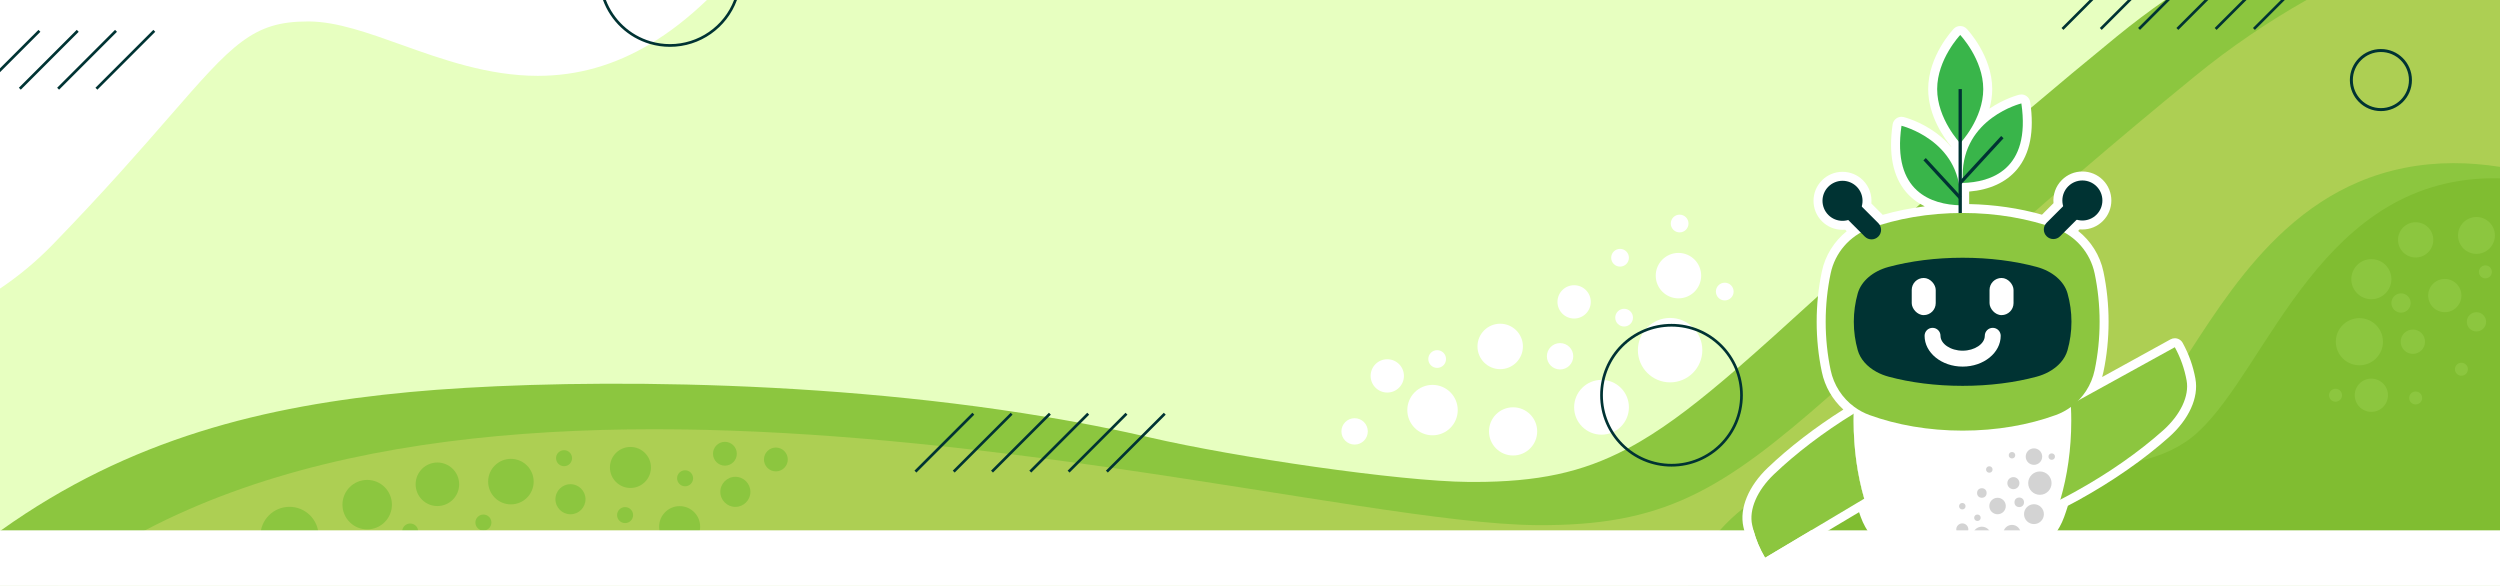 <?xml version="1.0" encoding="UTF-8"?><svg xmlns="http://www.w3.org/2000/svg" viewBox="0 0 1920 450"><rect x="0" y="0" width="1920" height="450" fill="#808080" stroke="none"/><defs><style>.cls-1{fill:#033;}.cls-2{fill:#e7ffc0;}.cls-3{fill:#fff;}.cls-4{fill:#8cc63f;}.cls-5{fill:#adcf53;}.cls-6{fill:#d3d3d3;}.cls-7{fill:#39b54a;}.cls-8{fill:#80bd31;}.cls-9{stroke-width:2.29px;}.cls-9,.cls-10,.cls-11{fill:none;stroke:#033;}.cls-9,.cls-11{stroke-miterlimit:10;}.cls-10{stroke-miterlimit:22.93;stroke-width:2.54px;}.cls-11{stroke-width:2.09px;}</style></defs><g id="Warstwa_2"><path class="cls-2" d="m1920,0v450H0V0h1662.81"/><path class="cls-4" d="m1920,0v450H0v-42.15c.26-.19.51-.37.76-.55,98.92-70.49,202.27-95.75,314.03-106.22,100.68-9.43,301.84-12.32,489.02,19.17,8.36,1.39,16.69,2.87,24.98,4.42,8.24,1.53,16.44,3.14,24.59,4.82,8.11,1.66,16.18,3.41,24.19,5.22,1.85.42,3.69.84,5.53,1.27,65.3,15.14,191.77,33.72,244.73,34.15,1.36,0,2.69.02,4.02.02,48.95,0,83.03-7.21,117.46-25.31,3.51-1.84,7.03-3.8,10.56-5.88,22.8-13.41,46.07-31.55,73.72-55.46,18.52-16.01,39.02-34.62,62.66-56.13,1.04-.94,2.09-1.9,3.15-2.86,1.56-1.41,3.12-2.84,4.7-4.28,17.66-16.05,36.69-33.34,57.62-52.04,3.23-2.89,6.52-5.82,9.85-8.78,1.05-.93,2.11-1.87,3.17-2.82,1.8-1.6,3.61-3.2,5.44-4.82,4.53-4.01,9.14-8.08,13.85-12.21,2.65-2.34,5.34-4.7,8.06-7.07,1.11-.98,2.23-1.96,3.35-2.93.77-.68,1.54-1.35,2.32-2.03,14.34-12.51,29.5-25.58,45.59-39.26,2.13-1.81,4.28-3.63,6.44-5.45,20.45-17.33,42.39-35.61,66.05-54.93,11.91-9.72,24.23-19.02,36.97-27.89h257.19Z"/><path class="cls-5" d="m1920,0v450H44.37c.48-.4.98-.79,1.5-1.19,20.52-15.63,42.43-29.41,65.51-41.51,169.35-88.76,401.7-87.14,611.25-64.69,8.86.95,17.68,1.93,26.45,2.96,8.8,1.01,17.56,2.07,26.26,3.15,8.74,1.09,17.43,2.2,26.06,3.34,8.71,1.14,17.35,2.31,25.92,3.49,8.67,1.2,17.26,2.41,25.78,3.63,140.84,20.26,260.41,43.58,326.81,44.12,96.92.78,141.7-25.65,226.24-100.26,1.73-1.52,3.47-3.07,5.24-4.64,6.85-6.08,13.96-12.47,21.38-19.18,12.85-11.61,26.62-24.17,41.56-37.75,4.02-3.64,8.12-7.37,12.31-11.16,11.15-10.11,22.94-20.74,35.45-31.92,10.61-9.48,21.75-19.35,33.45-29.63,2.1-1.85,4.22-3.7,6.36-5.57,5.07-4.44,10.25-8.96,15.53-13.54,6.74-5.85,13.66-11.81,20.76-17.91,26.46-22.68,55.51-47.08,87.59-73.28C1713.07,36.17,1741.76,16.79,1771.4,0h148.6Z"/><path class="cls-4" d="m1920,128.15v321.85h-624.03c2-6.06,4.49-11.96,7.47-17.67,4.65-8.89,10.45-17.24,17.38-25.03,5.38-6.06,11.44-11.77,18.17-17.11h0c3.06-2.46,6.26-4.82,9.6-7.11,2.64-1.81,5.37-3.57,8.18-5.29,21.45-13.07,44.95-20.43,68.79-24.54,6.59-1.14,13.2-2.04,19.81-2.72,19.53-2.07,38.95-2.42,57.32-2.42,6.49,0,12.99.05,19.29.1,6.34.04,12.33.09,18.36.09.94,0,1.87,0,2.79-.01,1.4,0,2.77,0,4.12-.03h0c3.13-.03,6.14-.08,9.04-.15,3.98-.11,7.76-.25,11.35-.43,4.17-.21,8.08-.47,11.76-.78,3.63-.3,7.02-.64,10.2-1.03,30.34-3.67,41.31-11.01,49.5-18.47,11.72-10.68,23.92-28.61,36.74-48.29,1.53-2.35,3.07-4.73,4.62-7.13.24-.37.48-.74.72-1.11,20.17-31.16,43.04-66.47,74.19-94.64,17.75-16.06,36.08-27.99,56.03-36.47,22.6-9.6,47.17-14.47,73.02-14.47h.01c11.46,0,23.35.96,35.55,2.86Z"/><path class="cls-8" d="m1920,136.95v313.05h-570.12c1.23-4.87,2.89-9.81,5.09-14.75,1.38-3.12,2.98-6.25,4.81-9.36,8.32-14.15,21.47-28.04,41.56-40.29,8.79-5.36,18.07-9.62,27.71-13.01,7.55-2.66,15.33-4.77,23.27-6.46,23.48-4.98,48.37-6.19,73.15-6.38,1.54,0,3.09-.02,4.64-.02,17.52-.06,34.92.31,51.69.11h0c2.01-.02,4-.05,5.99-.09,13.74-.27,26.99-1.01,39.45-2.76,5.5-.77,10.83-1.74,15.99-2.95h0c17.1-4.02,32.22-10.72,44.41-21.82,55.12-50.21,95.09-198.59,232.34-195.27Z"/><path class="cls-3" d="m542.9,0c-14.26,13.7-28.73,24.93-43.51,33.75h-.01c-27.51,16.43-56.06,24.5-86.34,24.5-38.07,0-73.56-12.7-104.86-23.9-25.37-9.07-49.33-17.64-70.3-17.86-.54,0-1.07-.01-1.6-.01-21.35,0-35.56,4.38-50.68,15.6-15.35,11.39-31.22,29.62-55.25,57.22-22.17,25.46-49.75,57.15-89.66,98.31C28.26,200.43,14.67,211.78,0,221.62V0h542.9Z"/></g><g id="Warstwa_1"><circle class="cls-4" cx="1901.92" cy="180.82" r="14.16"/><circle class="cls-4" cx="1877.6" cy="226.99" r="12.76"/><circle class="cls-4" cx="1821.2" cy="303.54" r="12.76"/><circle class="cls-4" cx="1901.92" cy="247.16" r="7.41"/><circle class="cls-4" cx="1844" cy="232.71" r="7.41"/><circle class="cls-4" cx="1812.01" cy="262.43" r="18.1"/><circle class="cls-4" cx="1821.2" cy="214.4" r="15.39"/><circle class="cls-4" cx="1853.08" cy="262.43" r="9.35"/><circle class="cls-4" cx="1908.79" cy="208.79" r="4.98"/><circle class="cls-4" cx="1855.23" cy="305.64" r="4.98"/><circle class="cls-4" cx="1890.37" cy="283.57" r="4.98"/><circle class="cls-4" cx="1793.69" cy="303.54" r="4.98"/><circle class="cls-4" cx="1855.23" cy="184.22" r="13.54"/><circle class="cls-4" cx="392.37" cy="369.88" r="17.48"/><circle class="cls-4" cx="521.97" cy="404.46" r="15.75"/><circle class="cls-4" cx="484.18" cy="359.01" r="15.75"/><circle class="cls-4" cx="556.73" cy="348.47" r="9.15"/><circle class="cls-4" cx="595.87" cy="352.87" r="9.15"/><circle class="cls-4" cx="222.33" cy="411.58" r="22.34"/><circle class="cls-4" cx="282" cy="387.57" r="19"/><circle class="cls-4" cx="564.76" cy="377.74" r="11.55"/><circle class="cls-4" cx="438.12" cy="383.41" r="11.55"/><circle class="cls-4" cx="480.07" cy="395.59" r="6.15"/><circle class="cls-4" cx="371.25" cy="401.31" r="6.15"/><circle class="cls-4" cx="315.02" cy="408.2" r="6.15"/><circle class="cls-4" cx="526.15" cy="367.32" r="6.15"/><circle class="cls-4" cx="433.19" cy="351.89" r="6.15"/><circle class="cls-4" cx="335.92" cy="371.93" r="16.72"/><circle class="cls-3" cx="1100.18" cy="314.95" r="19.36"/><circle class="cls-3" cx="1152.15" cy="266.07" r="17.45"/><circle class="cls-3" cx="1289.05" cy="211.69" r="17.45"/><circle class="cls-3" cx="1040.34" cy="331.31" r="10.13"/><circle class="cls-3" cx="1198.13" cy="273.62" r="10.13"/><circle class="cls-3" cx="1282.64" cy="268.92" r="24.74"/><circle class="cls-3" cx="1229.97" cy="312.79" r="21.04"/><circle class="cls-3" cx="1208.93" cy="231.84" r="12.79"/><circle class="cls-3" cx="1065.43" cy="288.69" r="12.79"/><circle class="cls-3" cx="1289.96" cy="171.67" r="6.81"/><circle class="cls-3" cx="1103.74" cy="275.74" r="6.81"/><circle class="cls-3" cx="1247.32" cy="243.95" r="6.81"/><circle class="cls-3" cx="1244.2" cy="197.95" r="6.81"/><circle class="cls-3" cx="1324.61" cy="223.92" r="6.81"/><circle class="cls-3" cx="1162.05" cy="331.31" r="18.51"/><path class="cls-3" d="m1686.11,291c-1.76-9.74-5.06-19.05-9.81-27.66-1.26-2.28-3.61-3.57-6.04-3.57-1.12,0-2.27.28-3.32.86l-52.49,28.93c.37-1.28.71-2.58.98-3.9,2.63-12.51,3.96-25.47,3.96-38.53s-1.33-26.03-3.96-38.53c-2.62-12.46-9.64-23.52-19.42-31.26l1.19-1.2c.68.06,1.37.1,2.06.1,5.95,0,11.54-2.32,15.75-6.52,8.68-8.68,8.68-22.81,0-31.49-4.21-4.21-9.8-6.52-15.75-6.52s-11.54,2.32-15.75,6.52c-4.86,4.86-7,11.43-6.42,17.8l-8.85,8.85c-17.49-4.96-36.52-7.74-55.92-8.15v-4.71s0-.03,0-.05v-4.84c15.8-1.34,28.43-7.14,36.68-16.95,10.04-11.93,13.48-29.34,10.21-51.74-.28-1.92-1.36-3.64-2.97-4.72-1.15-.77-2.49-1.17-3.85-1.17-.55,0-1.1.07-1.65.2-.48.12-11.36,2.86-22.84,10.71,1.29-4.7,2.12-9.74,2.12-15.03,0-25.41-18.8-45.47-19.6-46.31-1.3-1.37-3.11-2.14-4.99-2.14s-3.69.77-4.99,2.14c-.8.84-19.6,20.89-19.6,46.31,0,20.95,12.76,38.24,17.7,44.15v.36c-3.29-3.94-7.15-7.55-11.56-10.81-12.24-9.03-24.48-12.11-24.99-12.23-.54-.13-1.1-.2-1.65-.2-1.36,0-2.7.4-3.85,1.17-1.61,1.08-2.69,2.8-2.97,4.72-3.27,22.4.17,39.8,10.21,51.74,3.89,4.62,8.76,8.35,14.46,11.15-11.13,1.39-21.97,3.58-32.27,6.52l-8.72-8.72c.58-6.37-1.55-12.94-6.42-17.8-4.21-4.21-9.8-6.52-15.75-6.52s-11.54,2.32-15.75,6.52c-8.68,8.68-8.68,22.81,0,31.49,4.21,4.21,9.8,6.52,15.75,6.52h0c.69,0,1.38-.03,2.06-.1l1.18,1.18c-9.62,7.73-16.53,18.69-19.12,31.02-2.63,12.51-3.96,25.47-3.96,38.53s1.33,26.03,3.96,38.53c2.35,11.2,8.15,21.26,16.54,28.87-21.67,13.7-41.65,29.08-58.03,44.69-14.86,14.18-21.87,31.15-18.76,45.36.31,1.48.68,3,1.09,4.5,2.15,8.01,5.4,15.69,9.65,22.83.94,1.57,2.46,2.7,4.23,3.15.56.14,1.12.21,1.69.21,1.23,0,2.45-.33,3.53-.97l68.66-40.94c.43,1.26.86,2.51,1.31,3.76,1.9,5.21,4.57,10.05,7.92,14.38,1.73,2.25,3.67,4.39,5.76,6.35,7.23,6.79,16.17,11.45,25.86,13.48,12.26,2.57,24.96,3.9,37.75,3.95.26,0,.52,0,.78,0s.52,0,.78,0c12.8-.05,25.5-1.38,37.75-3.95,9.69-2.03,18.63-6.69,25.85-13.47,2.1-1.97,4.04-4.11,5.75-6.33,3.39-4.36,6.06-9.21,7.96-14.41,1.04-2.85,2.01-5.76,2.91-8.67,2.81-1.47,5.6-2.96,8.32-4.46,25.95-14.3,49.93-30.99,69.33-48.26,15.33-13.66,22.92-30.38,20.3-44.72Z"/><path class="cls-4" d="m1593.15,377.95c26.44-14.57,49.62-30.95,68.07-47.37,13.43-11.97,20.26-26.51,18.1-38.35-1.6-8.85-4.59-17.45-9.06-25.56l-100.62,55.46c9.11,16.52,13.23,34.42,12.82,51.83-.08,3.5-.85,7.15-2.25,10.82,4.3-2.17,8.61-4.44,12.94-6.83Z"/><path class="cls-4" d="m1431.74,382.98l-40.79,24.33-35.36,21.09c-3.99-6.69-6.95-13.77-8.92-21.09-.37-1.37-.71-2.76-1.01-4.15-2.57-11.76,3.77-26.52,16.78-38.94,16.68-15.89,37.46-31.89,61.22-46.51-.05,1.82-.07,3.66-.07,5.5,0,21.41,2.92,41.68,8.15,59.78Z"/><path class="cls-4" d="m1454.27,369.54l-22.53,13.44c-5.22-18.1-8.15-38.36-8.15-59.78,0-1.84.02-3.68.07-5.5,1.43-.88,2.88-1.76,4.33-2.63.29-.17.58-.35.87-.52.26-.15.51-.3.77-.45,3.99-2.37,7.97-4.63,11.94-6.81-1.27,3.71-1.92,7.38-1.88,10.88h0c0,.66.02,1.32.04,1.96.51,16.79,5.24,33.81,14.53,49.4Z"/><path class="cls-3" d="m1590.73,323.2c0,21.69-3,42.2-8.34,60.46-1.1,3.8-2.32,7.5-3.62,11.1-1.67,4.58-4.02,8.79-6.93,12.54-1.52,1.98-3.2,3.82-5.01,5.52-6.2,5.82-13.98,9.96-22.56,11.76-11.61,2.44-23.82,3.76-36.44,3.8-.23,0-.45,0-.68,0s-.45,0-.68,0c-12.61-.04-24.82-1.36-36.44-3.8-8.58-1.8-16.35-5.93-22.55-11.76-1.81-1.7-3.49-3.54-5.01-5.52-2.91-3.75-5.25-7.97-6.92-12.54-1.39-3.81-2.67-7.74-3.82-11.78-5.22-18.1-8.15-38.36-8.15-59.78,0-1.84.02-3.68.07-5.5.04-1.81.1-3.6.2-5.38.02-.6.06-1.2.09-1.8,1.8,1.32,3.7,2.52,5.69,3.58,1.91,1.01,3.9,1.91,5.97,2.66,1.35.49,2.71.96,4.09,1.43,19.96,6.71,42.98,10.54,67.47,10.54,26.18,0,50.67-4.38,71.57-11.97.78-.28,1.55-.59,2.32-.92,0,0,.01,0,.02,0,2.87-1.23,5.59-2.73,8.12-4.48.4-.27.79-.55,1.19-.83,0,.06,0,.12,0,.17.03.61.07,1.22.1,1.83.17,3.52.26,7.08.26,10.67Z"/><path class="cls-7" d="m1507.32,140.52v-5.65c0-44.36,45.09-55.44,45.09-55.44,7.47,51.22-23.79,60.52-45.09,61.09Z"/><path class="cls-7" d="m1505.44,157.67v-5.65c0-44.36-45.09-55.44-45.09-55.44-7.47,51.22,23.79,60.52,45.09,61.09Z"/><path class="cls-7" d="m1523.14,68.42c0,22.95-17.7,41.56-17.7,41.56,0,0-17.7-18.61-17.7-41.56s17.7-41.56,17.7-41.56c0,0,17.7,18.61,17.7,41.56Z"/><line class="cls-10" x1="1505.44" y1="164.92" x2="1505.44" y2="68.42"/><line class="cls-10" x1="1537.81" y1="105.31" x2="1505.44" y2="140.52"/><line class="cls-10" x1="1478.1" y1="122.25" x2="1505.44" y2="151.97"/><path class="cls-4" d="m1612.5,247.14c0,12.86-1.33,25.29-3.81,37.12-2.4,11.46-8.96,21.48-18.17,28.25-3.53,2.59-7.43,4.71-11.65,6.24-20.89,7.6-45.38,11.97-71.56,11.97s-50.67-4.37-71.56-11.97c-4.21-1.53-8.12-3.65-11.65-6.24-9.21-6.76-15.77-16.79-18.17-28.25-2.48-11.82-3.81-24.26-3.81-37.12s1.33-25.29,3.81-37.12c3.33-15.85,14.6-28.94,29.82-34.49,20.89-7.6,45.38-11.97,71.56-11.97s50.67,4.37,71.56,11.97c15.22,5.54,26.49,18.64,29.82,34.49,2.48,11.82,3.81,24.26,3.81,37.12Z"/><path class="cls-1" d="m1590.88,247.14c0,7.57-1.06,14.89-3.03,21.85-1.91,6.75-7.12,12.65-14.44,16.63-2.8,1.52-5.91,2.77-9.25,3.67-16.6,4.47-36.06,7.05-56.86,7.05s-40.26-2.57-56.86-7.05c-3.35-.9-6.45-2.15-9.25-3.67-7.31-3.98-12.53-9.88-14.44-16.63-1.97-6.96-3.03-14.28-3.03-21.85s1.06-14.89,3.03-21.85c2.64-9.33,11.6-17.04,23.69-20.3,16.6-4.47,36.06-7.05,56.86-7.05s40.26,2.57,56.86,7.05c12.09,3.26,21.05,10.97,23.69,20.3,1.97,6.96,3.03,14.28,3.03,21.85Z"/><rect class="cls-3" x="1527.97" y="213.48" width="18.43" height="28.53" rx="9.21" ry="9.21"/><rect class="cls-3" x="1468.21" y="213.48" width="18.43" height="28.53" rx="9.21" ry="9.21"/><path class="cls-3" d="m1507.3,281.55c-16.11,0-29.22-10.61-29.22-23.66,0-3.37,2.73-6.11,6.11-6.11s6.11,2.73,6.11,6.11c0,6.2,7.79,11.44,17.01,11.44s17.01-5.24,17.01-11.44c0-3.37,2.73-6.11,6.11-6.11s6.11,2.73,6.11,6.11c0,13.05-13.11,23.66-29.22,23.66Z"/><path class="cls-1" d="m1437.35,183.85c-1.88,0-3.75-.71-5.18-2.15l-22.7-22.7c-2.86-2.86-2.86-7.5,0-10.36,2.86-2.86,7.5-2.86,10.36,0l22.7,22.7c2.86,2.86,2.86,7.5,0,10.36-1.43,1.43-3.31,2.15-5.18,2.15Z"/><path class="cls-1" d="m1425.93,143.35c-6.01-6-15.74-6-21.75,0-6,6-6,15.74,0,21.75,6,6,15.74,6,21.75,0,6-6,6-15.74,0-21.75Z"/><path class="cls-1" d="m1576.98,183.6c1.88,0,3.75-.71,5.18-2.15l22.7-22.7c2.86-2.86,2.86-7.5,0-10.36-2.86-2.86-7.5-2.86-10.36,0l-22.7,22.7c-2.86,2.86-2.86,7.5,0,10.36,1.43,1.43,3.31,2.15,5.18,2.15Z"/><path class="cls-1" d="m1588.39,143.1c6.01-6,15.74-6,21.75,0,6,6,6,15.74,0,21.75-6,6-15.74,6-21.75,0-6-6-6-15.74,0-21.75Z"/><circle class="cls-6" cx="1522.06" cy="411.51" r="7.02"/><circle class="cls-6" cx="1534.12" cy="388.62" r="6.33"/><circle class="cls-6" cx="1562.08" cy="350.67" r="6.33"/><circle class="cls-6" cx="1522.06" cy="378.62" r="3.67"/><circle class="cls-6" cx="1550.78" cy="385.78" r="3.67"/><circle class="cls-6" cx="1566.63" cy="371.05" r="8.97"/><circle class="cls-6" cx="1562.08" cy="394.86" r="7.63"/><circle class="cls-6" cx="1546.28" cy="371.05" r="4.64"/><circle class="cls-6" cx="1507.05" cy="406.6" r="4.64"/><circle class="cls-6" cx="1507.05" cy="388.76" r="2.47"/><circle class="cls-6" cx="1518.66" cy="397.64" r="2.47"/><circle class="cls-6" cx="1545.21" cy="349.62" r="2.47"/><circle class="cls-6" cx="1527.79" cy="360.57" r="2.47"/><circle class="cls-6" cx="1575.72" cy="350.67" r="2.47"/><circle class="cls-6" cx="1545.21" cy="409.82" r="6.71"/><path class="cls-3" d="m1920,407.3v42.7H0v-42.7h1346.67c1.97,7.32,4.93,14.4,8.92,21.09l4.19-2.5,31.17-18.59h529.05Z"/><circle class="cls-11" cx="1283.72" cy="303.54" r="53.75"/><path class="cls-1" d="m563.8-.09c-7.73,20.37-27.35,33.97-49.25,33.97-5.06,0-10.06-.72-14.86-2.14l-.16-.04c-15.73-4.66-28.41-16.49-34.24-31.79h-2.24c5.94,16.32,19.36,28.95,36.03,33.84l.15.04c4.95,1.45,10.1,2.18,15.31,2.18,23.04,0,43.64-14.47,51.48-36.06h-2.23Z"/><circle class="cls-9" cx="1828.53" cy="61.49" r="22.69"/><polygon class="cls-1" points="1751.78 -.02 1730.27 21.49 1731.75 22.97 1754.74 -.02 1751.78 -.02"/><polygon class="cls-1" points="1722.38 -.02 1700.86 21.49 1702.34 22.97 1725.33 -.02 1722.38 -.02"/><polygon class="cls-1" points="1692.97 -.02 1671.46 21.49 1672.94 22.97 1695.92 -.02 1692.97 -.02"/><polygon class="cls-1" points="1663.56 -.02 1642.05 21.49 1643.53 22.97 1666.51 -.02 1663.56 -.02"/><polygon class="cls-1" points="1634.16 -.02 1612.65 21.49 1614.12 22.97 1637.11 -.02 1634.16 -.02"/><polygon class="cls-1" points="1604.75 -.02 1583.24 21.49 1584.72 22.97 1607.7 -.02 1604.75 -.02"/><line class="cls-11" x1="894.54" y1="317.73" x2="850.08" y2="362.19"/><line class="cls-11" x1="865.14" y1="317.73" x2="820.68" y2="362.19"/><line class="cls-11" x1="835.73" y1="317.73" x2="791.27" y2="362.19"/><line class="cls-11" x1="806.32" y1="317.73" x2="761.86" y2="362.19"/><line class="cls-11" x1="776.92" y1="317.73" x2="732.46" y2="362.19"/><line class="cls-11" x1="747.51" y1="317.73" x2="703.05" y2="362.19"/><rect class="cls-1" x="64.83" y="44.86" width="62.88" height="2.09" transform="translate(-4.26 81.52) rotate(-45)"/><rect class="cls-1" x="35.43" y="44.86" width="62.88" height="2.09" transform="translate(-12.88 60.73) rotate(-45)"/><rect class="cls-1" x="6.02" y="44.86" width="62.88" height="2.09" transform="translate(-21.49 39.93) rotate(-45)"/><polygon class="cls-1" points="-.02 55.46 31.02 24.41 29.54 22.94 -.02 52.5 -.02 55.46"/></g></svg>